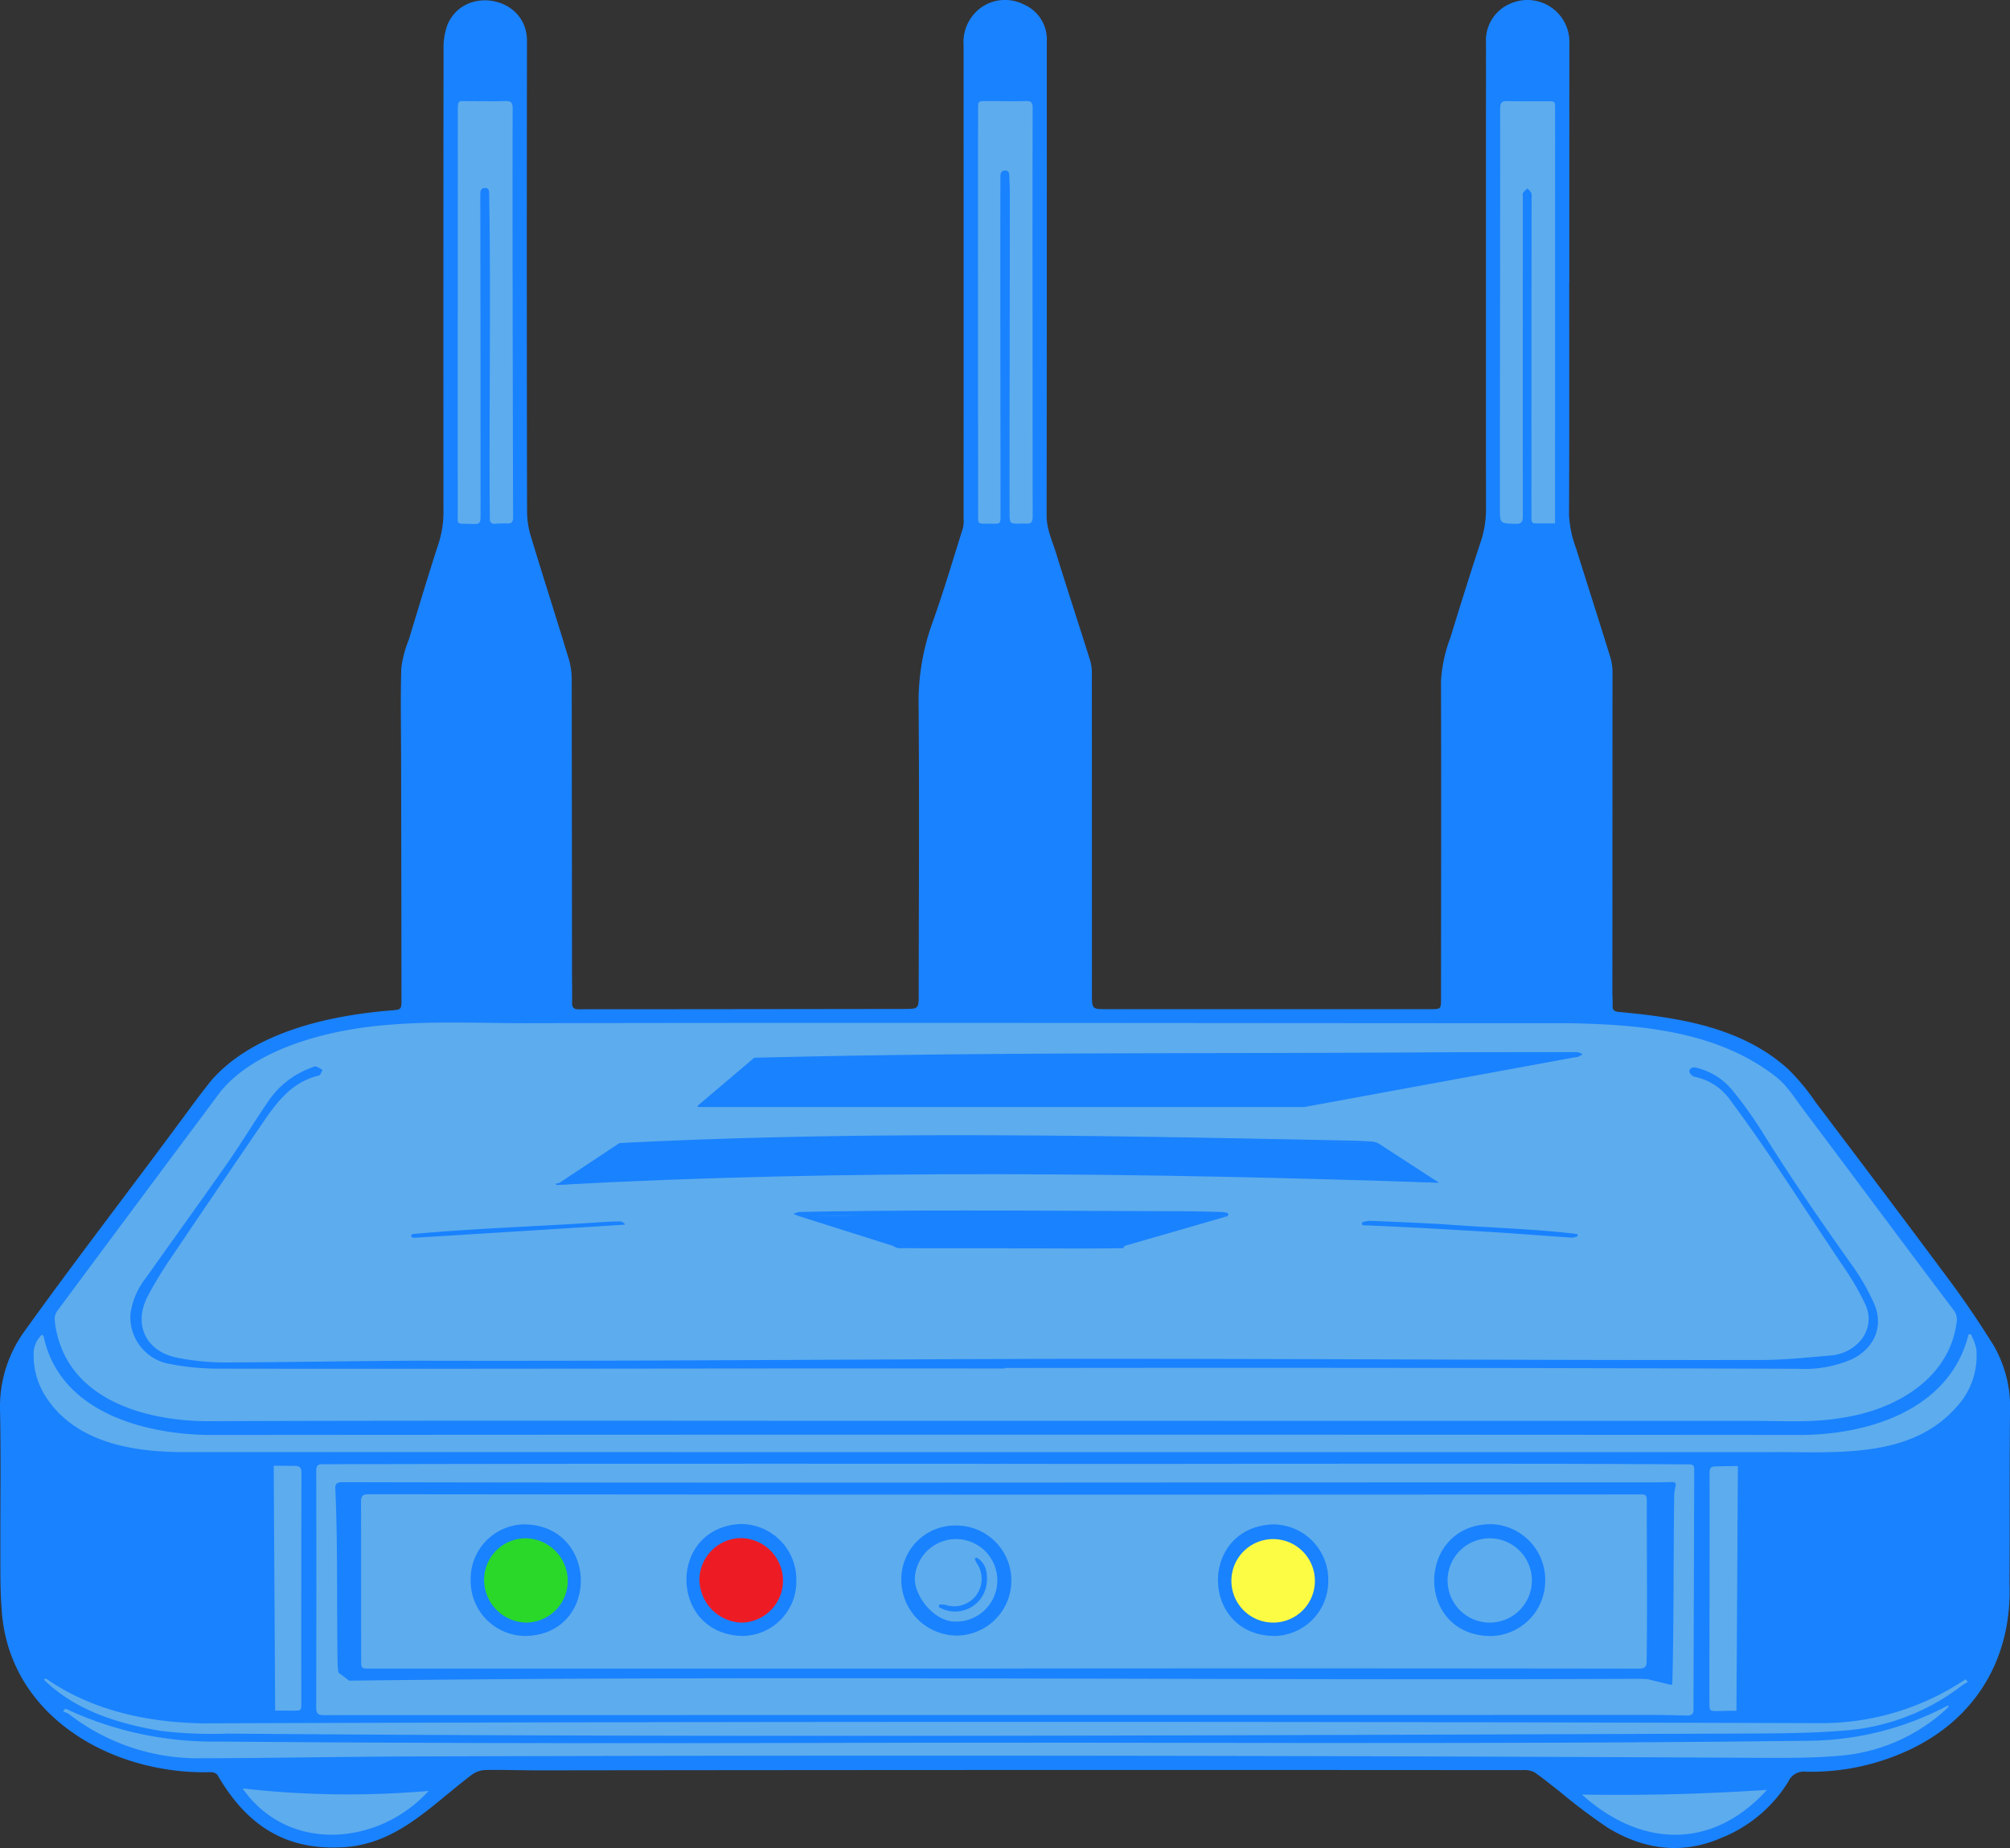 <svg xmlns="http://www.w3.org/2000/svg" viewBox="0 0 300 275.88"><rect x="0" y="0" width="300" height="275.88" fill="#333333" stroke="none"/><defs><style>.cls-1{fill:#5daced;}.cls-2{fill:#ed1c24;}.cls-3{fill:#fcfc44;}.cls-4{fill:#2ad82a;}.cls-5{fill:#1982ff;}</style></defs><g id="Layer_3" data-name="Layer 3"><path class="cls-1" d="M2.774,203.183S23.599,173.984,23.599,173.89s11.008-14.239,11.008-14.239l6.869-4.109L55.087,152.03l5.802-.659,3.764-60.029,2.572-13.674-.376-65.737H77.324l.251,78.156,7.213,61.095,29.23.439,24.902-.188,6.21-74.016V12.497h10.036v80.54l6.586,58.335,57.645-.439L222.471,76.916l.376-64.984,9.911.816.69,68.496,6.523,70.692,16.748,2.823,9.409,5.269,21.703,28.352,8.593,13.549L295.02,248.22l-1.669,5.206-7.715,6.398-8.531,3.513-10.538.251-3.513,5.896-7.025,4.42-5.919,1.288-7.693-1.756-11.416-8.342-2.823-1.944-128.337.439-31.175-.439-5.018,5.457-7.464,4.83-5.332,1.317-6.963-.858-6.147-3.454-4.391-6.665L22.69,262.483,13.03,259.14l-6.147-5.213L.924,235.924,2.492,203.371Z" transform="translate(0 0)"/></g><g id="Layer_2" data-name="Layer 2"><circle class="cls-2" cx="110.695" cy="236.048" r="6.91"/><circle class="cls-3" cx="190.041" cy="235.869" r="6.91"/><circle class="cls-4" cx="78.622" cy="235.768" r="6.91"/></g><g id="Layer_1" data-name="Layer 1"><path class="cls-5" d="M149.964,204.298c-39.243-.051-78.49.088-117.732.023a38.623,38.623,0,0,1-7.061-.731,7.084,7.084,0,0,1-5.692-7.511,11.065,11.065,0,0,1,2.241-5.231c4.07-5.742,8.194-11.447,12.225-17.216,2.03-2.906,3.857-5.953,5.865-8.875a13.178,13.178,0,0,1,6.709-5.38c.217-.072.472-.226.652-.168a5.34,5.34,0,0,1,.966.534c-.178.283-.309.764-.541.819-4.166.982-6.415,4.172-8.621,7.41-4.397,6.454-8.804,12.902-13.16,19.383a60.364,60.364,0,0,0-3.803,6.214c-2.16,4.246-.18,8.245,4.52,9.138a36.322,36.322,0,0,0,6.812.685c9.56-.019,19.119-.213,28.679-.257,31.973.086,63.946-.196,95.919-.284,34.95-.035,69.901.23,104.851.18,3.425-.006,6.854-.369,10.273-.662,4.005-.242,7.201-3.922,5.241-7.857a39.935,39.935,0,0,0-3.053-5.25c-5.726-8.444-11.101-17.155-17.223-25.319a8.546,8.546,0,0,0-5.144-3.198c-.307-.06-.768-.557-.747-.818.044-.538.556-.653,1.064-.522a9.9,9.9,0,0,1,5.313,3.3,61.717,61.717,0,0,1,4.543,6.334c4.144,6.662,8.586,13.116,13.127,19.509a33.345,33.345,0,0,1,3.56,6.132c1.434,3.366-.025,6.61-3.321,8.226a17.939,17.939,0,0,1-8.128,1.434q-59.166-.208-118.333-.122Z" transform="translate(0 0)"/><path class="cls-5" d="M112.562,157.913c33.985-.883,68.045-.584,102.057-.818q10.387-.037,20.775-.031a2.444,2.444,0,0,1,.825.34c-.28.128-.558.365-.839.368q-61.395.944-122.799.485Z" transform="translate(0 0)"/><path class="cls-5" d="M82.993,176.67c28.169-2.179,56.532-2.372,84.793-2.041,15.67.399,31.388.523,46.997,1.938-43.421-1.464-88.092-2.054-131.765.33Z" transform="translate(0 0)"/><path class="cls-5" d="M92.456,170.647c36.491-1.888,73.136-1.106,109.675-.359.915.017,1.83.074,2.743.138a4.348,4.348,0,0,1,.799.225c-37.364-.353-75.587-.793-113.185.274Z" transform="translate(0 0)"/><path class="cls-5" d="M183.255,181.542c-21.247.139-42.503-.295-63.752.039a.518.518,0,0,1-.171.001c-.307-.112-.612-.232-.917-.35a2.987,2.987,0,0,1,.871-.3c18.889-.39,37.781-.16,56.672-.115,2.147.008,4.293.061,6.439.115a4.88,4.88,0,0,1,.937.207Z" transform="translate(0 0)"/><path class="cls-5" d="M150.562,186.348c-5.492,0-10.983.005-16.475-.015a2.434,2.434,0,0,1-.825-.346,2.521,2.521,0,0,1,.841-.359c11.148-.137,22.319.009,33.458.11.113.036.287.202.269.263-.039.135-.169.325-.283.34-5.657.093-11.326.003-16.987.033Z" transform="translate(0 0)"/><path class="cls-5" d="M203.264,182.495a4.696,4.696,0,0,1,1.152-.245c3.77.157,7.542.303,11.308.533,6.557.51,13.181.651,19.699,1.443l.044.31a2.538,2.538,0,0,1-.808.231c-4.107-.276-8.211-.607-12.319-.863-6.327-.372-12.654-.752-18.988-.995Z" transform="translate(0 0)"/><path class="cls-5" d="M61.502,184.234c9.481-.876,19.032-1.149,28.538-1.802.856-.05,1.713-.091,2.569-.085a.882.882,0,0,1,.683.477Q77.54,183.81,61.787,184.787c-.148.009-.305-.133-.458-.204Z" transform="translate(0 0)"/><path class="cls-5" d="M230.627,235.969a8.26,8.26,0,0,1-8.315,8.269c-11.148-.294-10.863-16.465.045-16.706A8.315,8.315,0,0,1,230.627,235.969Zm-8.309,6.261a6.287,6.287,0,0,0,6.319-6.137,6.29,6.29,0,1,0-6.319,6.137Z" transform="translate(0 0)"/><path class="cls-5" d="M70.251,235.815a8.135,8.135,0,0,1,8.098-8.251c11.015.248,11.174,16.413.136,16.66A8.205,8.205,0,0,1,70.251,235.815Zm14.489.276a6.359,6.359,0,0,0-6.321-6.441,6.2,6.2,0,0,0-6.164,6.17,6.4,6.4,0,0,0,6.27,6.405A6.236,6.236,0,0,0,84.739,236.091Z" transform="translate(0 0)"/><path class="cls-5" d="M142.629,227.739a8.214,8.214,0,0,1,.212,16.427,8.33,8.33,0,0,1-8.314-8.13A8.027,8.027,0,0,1,142.629,227.739Zm6.223,8.33a6.16,6.16,0,0,0-12.308-.501c-.09,2.772,2.949,6.571,6.104,6.516A6.152,6.152,0,0,0,148.852,236.07Z" transform="translate(0 0)"/><path class="cls-5" d="M198.247,235.931a8.177,8.177,0,0,1-8.168,8.297c-10.942-.241-11.12-16.16-.15-16.656A8.254,8.254,0,0,1,198.247,235.931Zm-1.995.139a6.231,6.231,0,1,0-6.361,6.156A6.213,6.213,0,0,0,196.252,236.07Z" transform="translate(0 0)"/><path class="cls-5" d="M118.856,235.869a8.126,8.126,0,0,1-8,8.355c-10.995-.209-11.265-16.097-.415-16.707A8.286,8.286,0,0,1,118.856,235.869ZM116.865,236a6.371,6.371,0,0,0-6.289-6.385,6.278,6.278,0,0,0-6.185,6.176,6.514,6.514,0,0,0,6.164,6.442A6.269,6.269,0,0,0,116.865,236Z" transform="translate(0 0)"/><path class="cls-5" d="M145.775,232.529c1.409.857,1.626,2.236,1.504,3.713a4.741,4.741,0,0,1-7.147,3.671l.014-.351a3.481,3.481,0,0,1,.927.011,4.096,4.096,0,0,0,4.76-6.131,4.901,4.901,0,0,1-.365-.786Z" transform="translate(0 0)"/><path class="cls-5" d="M249.547,221.245c-.858.021-1.716.049-2.574.049-65.296-.016-130.593.118-195.888-.025-.832-.009-1.107.282-1.029,1.107.384,8.746.175,17.518.338,26.272a9.051,9.051,0,0,0,.13,1.058l1.585,1.192c64.126-.793,128.382.003,192.553-.27.537,0,.95.038,1.268.052h0l3.328.82h0l.336-.028c.257-9.332.147-18.684.286-28.022a6.376,6.376,0,0,1,.184-1.514C250.196,221.425,250.053,221.232,249.547,221.245Zm-4.956,27.859q-47.448-.068-94.896-.017v.006q-47.277,0-94.554,0c-1.198,0-1.235-.004-1.237-1.177-.012-7.929-.001-15.859-.018-23.788-.002-.826.313-1.061,1.126-1.061q94.337.103,188.674.03c2.344,0,2.097-.301,2.105,2.122-.001,7.584.084,15.176-.023,22.755C245.8,248.84,245.434,249.108,244.591,249.104Z" transform="translate(0 0)"/><path class="cls-5" d="M299.999,211.104a18.489,18.489,0,0,0-2.463-10.285c-1.988-3.17-4.064-6.298-6.293-9.303-6.699-9.032-13.481-18.002-20.258-26.976a32.948,32.948,0,0,0-4.097-4.937c-6.941-6.28-16.334-7.711-25.312-8.537-.619-.074-.925-.278-.892-.949.034-.713-.032-1.43-.031-2.146q.013-23.617.019-47.233a8.457,8.457,0,0,0-.276-2.459c-1.702-5.518-3.471-11.016-5.195-16.527a16.022,16.022,0,0,1-1.016-4.918c.053-11.565.027-23.13.027-34.695h.017q0-17.82.011-35.64A6.269,6.269,0,0,0,225.505.506a5.947,5.947,0,0,0-3.717,5.832q-.008,34.652-.001,69.305a15.35,15.35,0,0,1-.692,4.961c-1.614,4.858-3.131,9.748-4.638,14.641a21.625,21.625,0,0,0-1.384,6.501c.051,15.773.015,31.546.004,47.319-.001,1.572-.011,1.589-1.593,1.59q-24.132.007-48.264.001c-2.252-.001-2.247-.015-2.247-2.312q.002-23.832-.01-47.663a6.886,6.886,0,0,0-.237-2.03c-1.687-5.375-3.451-10.725-5.112-16.107-.56-1.813-1.402-3.544-1.399-5.534q.04-35.382.024-70.764A5.698,5.698,0,0,0,152.803.664a6.164,6.164,0,0,0-6.78.786,6.387,6.387,0,0,0-2.204,5.35q.016,35.383.003,70.765a4.304,4.304,0,0,1-.1,1.275c-1.528,4.826-2.944,9.695-4.672,14.449a34.886,34.886,0,0,0-1.941,12.426c.108,14.226.024,28.454.012,42.681-.002,2.2-.007,2.221-2.166,2.224q-21.77.032-43.541.048c-1.689.002-3.378-.008-5.067.006-.673.006-.977-.247-.961-.965.033-1.43-.009-2.862-.01-4.293q-.017-21.813-.046-43.627a11.306,11.306,0,0,0-.376-3.213c-1.864-6.158-3.835-12.285-5.702-18.442a13.019,13.019,0,0,1-.586-3.695q-.068-35.081-.012-70.163C78.818-.568,69.239-2.302,66.761,3.76a9.95,9.95,0,0,0-.557,3.681q-.049,34.309-.017,68.618a15.389,15.389,0,0,1-.668,4.881c-1.576,4.841-3.033,9.721-4.516,14.593A16.872,16.872,0,0,0,59.894,99.73c-.134,4.547-.034,9.101-.026,13.653q.032,17.905.056,35.811c.001,1.552-.054,1.527-1.595,1.649-9.168.754-20.382,3.202-26.723,10.371-1.729,2.132-3.327,4.37-4.97,6.57C18.94,178.209,11.007,188.472,3.463,199.003A19.223,19.223,0,0,0,.005,210.551c.146,7.096.029,14.198.051,21.297.008,2.717-.031,5.444.174,8.149.847,16.104,16.34,24.954,31.21,24.564a1.368,1.368,0,0,1,1.003.392c4.026,6.953,9.408,10.988,17.637,10.851,8.844.007,13.968-6.085,20.477-10.961a3.672,3.672,0,0,1,2.056-.607c2.575-.043,5.152.056,7.728.054q73.468-.093,146.936-.037a3.274,3.274,0,0,1,1.721.315c1.326.891,2.55,1.934,3.823,2.906a81.927,81.927,0,0,0,7.256,5.452c5.284,3.173,10.943,3.989,16.762,1.475a20.768,20.768,0,0,0,10.094-8.461,2.481,2.481,0,0,1,2.522-1.452,34.479,34.479,0,0,0,15.957-3.469c9.836-4.816,14.898-13.827,14.517-24.666C299.985,227.936,299.925,219.519,299.999,211.104ZM228.557,28.808a2.801,2.801,0,0,0-.594-.673,3.683,3.683,0,0,0-.65.673c-.1.172-.023.447-.023.676q-.01,23.788-.002,47.575c.001.846-.191,1.157-1.084,1.138-2.325-.048-2.341-.01-2.339-2.418-.003-19.865.052-39.73.039-59.595-.005-.814.232-1.111,1.064-1.091,2.003.047,4.007.009,6.011.019,1.125.006,1.126.019,1.126,1.158q-.005,30.94-.011,61.866c-1.043,0-1.982-.005-2.92.002-.591.004-.6-.397-.6-.82q-.007-23.83.019-47.66A2.296,2.296,0,0,0,228.557,28.808Zm-77.912-2.415c-.015-.436.004-.924-.616-.93-.622-.006-.716.43-.716.942-.039,16.832.014,33.663.018,50.495.001,1.301-.005,1.313-1.337,1.28-2.226-.057-2.002.36-2.005-2.036q-.026-29.67-.009-59.34c.001-1.946-.114-1.696,1.719-1.708,1.803-.012,3.608.044,5.41-.008.796-.023,1.019.226,1.017,1.015q-.036,15.286-.016,30.572h.003q0,15.2.017,30.4c.002.815-.213,1.177-1.047,1.084a6.191,6.191,0,0,0-.772.012c-1.599.023-1.624.023-1.628-1.63-.011-15.857.036-31.715.041-47.572C150.726,28.109,150.675,27.251,150.645,26.393ZM73.011,29.081c-.017-.448.058-1.013-.617-1.015-.67-.002-.706.5-.705,1.033q.032,23.785.036,47.571c.001,1.574-.006,1.601-1.607,1.54-2.072-.079-1.795.248-1.796-1.786q-.012-14.855-.004-29.711h.007q0-14.898.004-29.797c.002-2.15-.041-1.801,1.791-1.814,1.775-.012,3.55.038,5.324-.011.817-.023,1.071.226,1.069,1.062q-.034,13.911-.001,27.822.019,16.616.067,33.231c.003.72-.213.981-.92.941a13.398,13.398,0,0,0-1.716.046c-.575.042-.838-.162-.837-.772C72.978,61.309,73.287,45.19,73.011,29.081ZM8.582,195.658Q18.63,182.111,28.715,168.591c1.35-1.812,2.712-3.616,4.049-5.438,5.003-6.349,15.311-9.116,23.088-9.956,7.851-.882,15.73-.417,23.595-.45,51.611-.105,103.226.004,154.837.007,10.567.198,21.869,1.168,30.557,7.816,1.788,1.333,2.918,3.205,4.218,4.939,7.516,9.993,14.952,20.048,22.494,30.021a2.371,2.371,0,0,1,.462,1.996c-1.149,8.461-9.361,13.014-17.128,14.136-4.379.759-8.793.449-13.195.452q-56.464.004-112.928-.014c-39.102.032-78.205-.082-117.307.058-9.083.089-20.464-2.853-22.911-12.889a12.23,12.23,0,0,1-.388-2.364A2.118,2.118,0,0,1,8.582,195.658Zm27.63,71.33a139.474,139.474,0,0,0,27.765.37C56.519,275.577,42.96,276.688,36.212,266.987Zm199.896.914c9.475.148,18.146-.073,27.621-.701C255.563,276.221,244.889,275.821,236.108,267.901Zm38.316-5.783c-4.349.377-8.745.308-13.119.294q-100.807-.518-201.617-.194c-9.875.06-19.749.239-29.623.264a31.421,31.421,0,0,1-19.739-6.568,4.597,4.597,0,0,0-.921-.429l.36-.418a51.718,51.718,0,0,0,22.808,4.92c34.546.299,69.092.27,103.639.175,44.507-.058,89.016.263,133.521-.294a44.932,44.932,0,0,0,20.981-5.259l.154.182A26.657,26.657,0,0,1,274.424,262.119Zm18.417-10.51a32.66,32.66,0,0,1-17.464,6.73c-5.719.47-11.487.44-17.234.465-74.734.254-149.477.612-224.208-.002a63.688,63.688,0,0,1-9.848-.392c-6.384-1.064-12.748-3.003-17.51-7.632l.121-.175a.761.761,0,0,1,.282.055c6.876,4.758,15.2,6.501,23.437,6.612q120.69-.42,241.383-.028a38.622,38.622,0,0,0,21.564-6.551l.354.405A7.851,7.851,0,0,0,292.841,251.608ZM40.852,218.82c1.018-.002,2.036.001,3.053.016.784-.005,1.095.199,1.093,1.06q-.045,17.132-.027,34.264c0,1.216-.003,1.219-1.225,1.215q-1.34-.005-2.679-.008Zm6.355.701c-.002-.803.299-.935,1.004-.935q50.918-.116,101.836-.057v-.005c34.03.068,68.065-.139,102.093.086.58,0,.734.239.732.772q-.056,17.857-.114,35.717c.044.825-.314,1.035-1.053,1.012-1.773-.054-3.548-.092-5.322-.093q-99.046.011-198.093.027c-.901.011-1.093-.318-1.091-1.146Q47.236,237.209,47.206,219.521Zm207.955.364c-.002-.754.219-.965.972-.967,1.079-.033,2.163-.049,3.251-.055l-.048,8.158c-.03.017-.061.034-.091.05.03.016.06.034.091.053l-.027,4.668-.011.006.011.006-.028,4.768c-.013.006-.025.013-.037.019.012.007.025.015.037.022l-.11,18.773c-.941.007-1.879.021-2.814.049-1.171.008-1.214-.031-1.216-1.203C255.127,242.783,255.194,231.334,255.161,219.885Zm36.833-9.825c-6.966,7.916-18.365,6.629-27.907,6.72q-117.897.011-235.794-.008c-7.84.092-16.834-1.13-21.457-8.257A11.385,11.385,0,0,1,5.02,202.335,3.873,3.873,0,0,1,6.29,199.231c.11.142.211.217.232.309,2.404,11.278,15.066,14.681,25.172,14.679q118.498-.091,236.997-.002c10.319-.023,22.331-3.817,25.111-14.975l.329-.088a8.508,8.508,0,0,1,.832,2.148A11.182,11.182,0,0,1,291.994,210.06Z" transform="translate(0 0)"/><path class="cls-5" d="M235.079,157.424l-64.858.319-57.658.17-8.437,7.159.053.194h90.467l40.904-7.522Z" transform="translate(0 0)"/><polygon class="cls-5" points="92.456 170.647 83.018 176.896 101.191 175.699 145.036 174.862 187.988 175.38 214.783 176.566 205.673 170.652 164.654 169.923 132.758 169.923 92.456 170.647"/><polygon class="cls-5" points="119.333 181.582 133.263 185.986 167.832 186 183.255 181.542 149.065 181.149 119.333 181.582"/></g></svg>